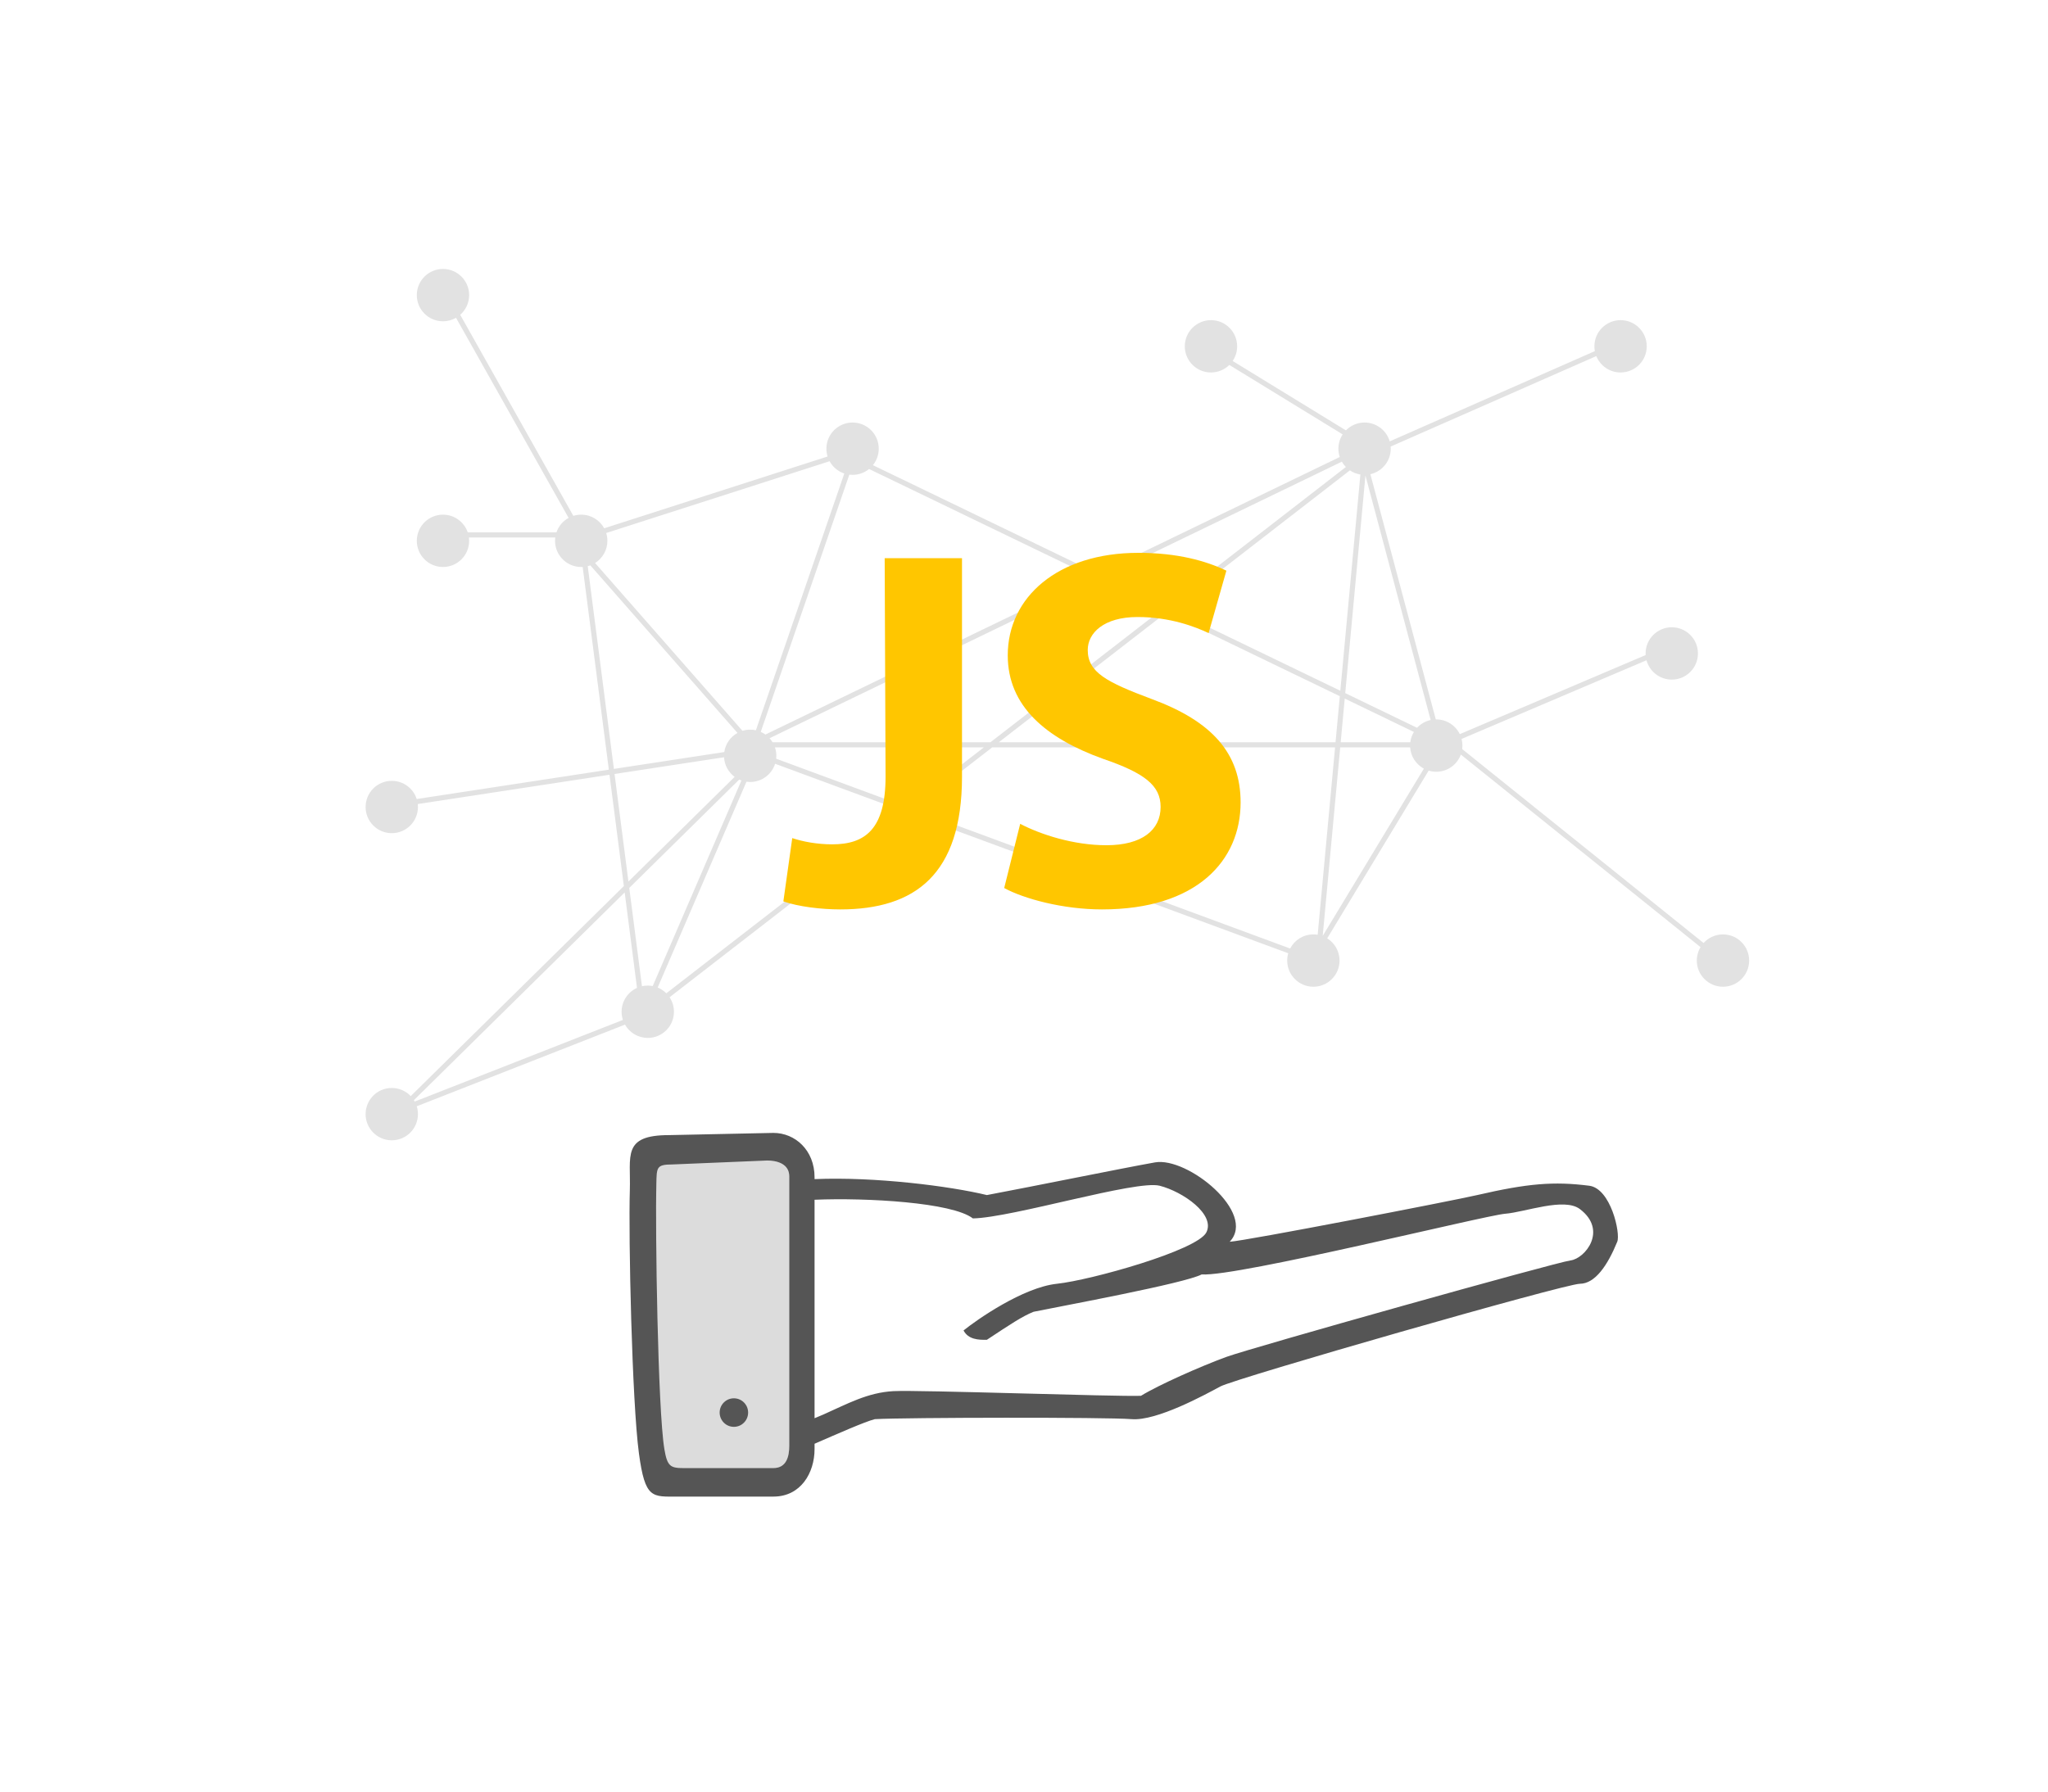 <svg xmlns="http://www.w3.org/2000/svg" width="400" height="350" viewBox="0 0 400 350">
  <g fill="none" fill-rule="evenodd">
    <path fill="#DCDCDC" d="M149.825,226.713 C151.683,226.713 154.151,227.32 154.151,229.81 L154.151,282.459 C154.151,284.494 153.627,286.795 151.061,286.795 L133.193,286.795 C130.679,286.795 130.048,286.468 129.486,283.078 C128.2,275.319 127.96,239.169 128.199,230.429 C128.283,227.354 128.16,226.713 131.289,226.713 L149.825,226.713 Z"/>
    <path fill="#555" d="M159.094,230.349 C170.91,229.849 185.597,231.725 192.751,233.465 C201.431,231.838 219.215,228.212 225.583,227.081 C231.95,225.95 245.52,236.981 240.174,242.585 C243.204,242.433 283.62,234.594 288.51,233.465 C298.397,231.181 303.472,230.763 310.397,231.641 C314.6,232.173 316.542,240.94 315.869,242.585 C313.972,247.229 311.532,250.778 308.573,250.793 C305.615,250.807 241.338,269.246 238.35,270.857 C235.363,272.467 225.913,277.642 221.023,277.241 C216.133,276.84 177.003,276.905 170.863,277.241 C168.898,277.749 163.817,279.993 159.094,282.047 L159.094,283.078 C159.094,287.759 156.386,292.369 151.061,292.369 L132.45,292.369 C127.392,292.369 125.995,292.919 124.787,283.904 C123.437,273.835 122.729,241.721 123.016,232.487 C123.222,225.827 121.444,221.752 130.671,221.752 L151.061,221.321 C155.259,221.321 159.094,224.657 159.094,229.993 L159.094,230.349 Z M159.094,277.06 C159.707,276.813 160.292,276.568 160.832,276.329 C165.492,274.259 169.457,272.035 174.511,271.769 C179.566,271.502 217.94,272.869 222.847,272.681 C226.232,270.59 234.565,266.888 239.533,265.079 C244.502,263.269 303.897,246.596 306.749,246.233 C309.602,245.87 314.047,240.352 308.573,236.201 C305.495,233.866 297.867,236.81 293.982,237.113 C290.097,237.416 241.646,249.458 234.702,248.969 C231.341,250.731 207.487,255.116 201.871,256.265 C199.649,257.159 197.353,258.693 192.751,261.737 C191.084,261.775 189.12,261.682 188.191,259.913 C190.73,257.863 199.795,251.493 206.431,250.793 C213.067,250.092 233.829,244.27 235.614,240.761 C237.4,237.251 231.075,232.812 226.495,231.641 C221.915,230.47 197.758,237.875 190.015,238.025 C186.005,234.908 169.262,233.949 159.094,234.38 L159.094,277.06 Z M149.825,226.713 L131.289,227.485 C128.16,227.485 128.283,228.126 128.199,231.201 C127.96,239.941 128.47,275.319 129.757,283.078 C130.319,286.468 130.949,286.795 133.464,286.795 L151.061,286.795 C153.627,286.795 154.151,284.494 154.151,282.459 L154.151,229.81 C154.151,227.32 151.683,226.713 149.825,226.713 Z M143.338,273.168 C144.874,273.168 146.118,274.417 146.118,275.955 C146.118,277.494 144.874,278.743 143.338,278.743 C141.802,278.743 140.557,277.494 140.557,275.955 C140.557,274.417 141.802,273.168 143.338,273.168 Z"/>
    <path fill="#E2E2E2" d="M261.683,136.006 L227.81,119.653 L195.089,145 L260.848,145 L261.683,136.006 Z M261.782,134.943 L265.701,92.7 C264.951,92.58 264.256,92.296 263.653,91.887 L228.693,118.969 L261.782,134.943 Z M226.804,119.167 L214.46,113.208 L150.303,144.217 C150.521,144.458 150.718,144.72 150.888,145 L193.456,145 L226.804,119.167 Z M227.687,118.483 L262.867,91.231 C262.563,90.92 262.298,90.571 262.081,90.191 L215.609,112.653 L227.687,118.483 Z M276.154,142.992 L262.644,136.47 L261.853,145 L275.449,145 C275.542,144.272 275.788,143.591 276.154,142.992 Z M276.77,142.179 C277.467,141.427 278.387,140.885 279.425,140.659 L266.687,92.893 L262.743,135.407 L276.77,142.179 Z M214.459,112.098 L261.671,89.279 C261.5,88.768 261.407,88.222 261.407,87.654 C261.407,86.623 261.712,85.664 262.237,84.861 L240.105,71.296 C239.182,72.205 237.916,72.765 236.519,72.765 C233.696,72.765 231.407,70.477 231.407,67.654 C231.407,64.83 233.696,62.542 236.519,62.542 C239.341,62.542 241.63,64.83 241.63,67.654 C241.63,68.716 241.306,69.702 240.752,70.519 L262.869,84.075 C263.796,83.129 265.089,82.542 266.519,82.542 C268.846,82.542 270.81,84.097 271.428,86.226 L311.494,68.596 C311.437,68.291 311.407,67.976 311.407,67.654 C311.407,64.83 313.696,62.542 316.519,62.542 C319.341,62.542 321.63,64.83 321.63,67.654 C321.63,70.477 319.341,72.765 316.519,72.765 C314.371,72.765 312.533,71.441 311.777,69.565 L271.613,87.237 C271.624,87.374 271.63,87.513 271.63,87.654 C271.63,90.086 269.931,92.122 267.654,92.639 L280.429,140.543 C280.459,140.542 280.489,140.542 280.519,140.542 C282.54,140.542 284.287,141.715 285.116,143.418 L321.417,127.971 C321.411,127.866 321.407,127.76 321.407,127.654 C321.407,124.831 323.696,122.542 326.519,122.542 C329.341,122.542 331.63,124.831 331.63,127.654 C331.63,130.477 329.341,132.765 326.519,132.765 C324.157,132.765 322.169,131.163 321.583,128.987 L285.464,144.357 C285.572,144.771 285.63,145.206 285.63,145.654 C285.63,145.885 285.614,146.113 285.584,146.337 L332.73,184.222 C333.665,183.19 335.016,182.542 336.519,182.542 C339.341,182.542 341.63,184.831 341.63,187.654 C341.63,190.477 339.341,192.765 336.519,192.765 C333.696,192.765 331.407,190.477 331.407,187.654 C331.407,186.693 331.673,185.794 332.134,185.026 L285.321,147.408 C284.605,149.367 282.725,150.765 280.519,150.765 C280.002,150.765 279.503,150.689 279.033,150.546 L259.22,183.314 C260.667,184.216 261.63,185.823 261.63,187.654 C261.63,190.477 259.341,192.765 256.519,192.765 C253.696,192.765 251.407,190.477 251.407,187.654 C251.407,187.158 251.478,186.679 251.609,186.227 L177.301,158.779 L130.774,194.822 C131.315,195.632 131.63,196.606 131.63,197.654 C131.63,200.477 129.341,202.765 126.519,202.765 C124.609,202.765 122.945,201.719 122.067,200.168 L81.395,216.118 C81.547,216.602 81.63,217.118 81.63,217.654 C81.63,220.477 79.341,222.765 76.519,222.765 C73.696,222.765 71.407,220.477 71.407,217.654 C71.407,214.831 73.696,212.542 76.519,212.542 C77.976,212.542 79.29,213.152 80.221,214.13 L121.847,173.098 L119.041,151.354 L81.597,157.074 C81.619,157.264 81.63,157.458 81.63,157.654 C81.63,160.477 79.341,162.765 76.519,162.765 C73.696,162.765 71.407,160.477 71.407,157.654 C71.407,154.831 73.696,152.542 76.519,152.542 C78.798,152.542 80.729,154.034 81.388,156.095 L118.913,150.362 L113.803,110.758 C113.709,110.763 113.614,110.765 113.519,110.765 C110.696,110.765 108.407,108.477 108.407,105.654 C108.407,105.432 108.421,105.214 108.449,105 L91.588,105 C91.616,105.214 91.63,105.432 91.63,105.654 C91.63,108.477 89.341,110.765 86.519,110.765 C83.696,110.765 81.407,108.477 81.407,105.654 C81.407,102.831 83.696,100.542 86.519,100.542 C88.763,100.542 90.669,101.988 91.356,104 L108.681,104 C109.095,102.789 109.95,101.783 111.055,101.174 L89.068,62.085 C88.318,62.518 87.447,62.765 86.519,62.765 C83.696,62.765 81.407,60.477 81.407,57.654 C81.407,54.83 83.696,52.542 86.519,52.542 C89.341,52.542 91.63,54.83 91.63,57.654 C91.63,59.187 90.955,60.562 89.886,61.499 L111.98,100.778 C112.465,100.624 112.982,100.542 113.519,100.542 C115.454,100.542 117.139,101.618 118.006,103.205 L161.639,89.18 C161.489,88.698 161.407,88.185 161.407,87.654 C161.407,84.83 163.696,82.542 166.519,82.542 C169.341,82.542 171.63,84.83 171.63,87.654 C171.63,88.873 171.203,89.993 170.49,90.871 L214.459,112.098 Z M213.31,112.653 L169.742,91.62 C168.863,92.336 167.741,92.765 166.519,92.765 C166.304,92.765 166.093,92.752 165.885,92.727 L148.586,142.977 C148.908,143.12 149.212,143.294 149.495,143.497 L213.31,112.653 Z M260.756,146 L193.798,146 L178.233,158.058 L251.981,185.298 C252.833,183.66 254.545,182.542 256.519,182.542 C256.805,182.542 257.085,182.565 257.359,182.611 L260.756,146 Z M192.165,146 L151.356,146 C151.533,146.519 151.63,147.075 151.63,147.654 C151.63,147.845 151.619,148.034 151.599,148.22 L177.127,157.649 L192.165,146 Z M275.419,146 L261.76,146 L258.342,182.833 L278.099,150.158 C276.593,149.346 275.539,147.801 275.419,146 Z M176.196,158.371 L151.389,149.208 C150.731,151.271 148.799,152.765 146.519,152.765 C146.273,152.765 146.031,152.748 145.795,152.715 L128.452,192.92 C129.089,193.181 129.662,193.567 130.141,194.047 L176.196,158.371 Z M122.008,174.344 L80.84,214.924 C80.897,215.013 80.951,215.104 81.002,215.197 L121.662,199.252 C121.497,198.749 121.407,198.212 121.407,197.654 C121.407,195.581 122.641,193.796 124.414,192.994 L122.008,174.344 Z M143.486,151.769 C142.296,150.89 141.5,149.507 141.415,147.935 L120.03,151.203 L122.742,172.217 L143.486,151.769 Z M144.376,152.296 L122.903,173.462 L125.381,192.669 C125.747,192.586 126.127,192.542 126.519,192.542 C126.849,192.542 127.173,192.573 127.486,192.633 L144.81,152.473 C144.662,152.42 144.517,152.361 144.376,152.296 Z M114.792,110.605 L119.902,150.211 L141.46,146.917 C141.692,145.307 142.675,143.94 144.042,143.181 L115.3,110.446 C115.134,110.508 114.965,110.561 114.792,110.605 Z M162.032,90.104 L118.399,104.129 C118.549,104.611 118.63,105.123 118.63,105.654 C118.63,107.481 117.671,109.085 116.228,109.989 L145.01,142.768 C145.487,142.621 145.994,142.542 146.519,142.542 C146.902,142.542 147.276,142.584 147.636,142.664 L164.904,92.505 C163.671,92.095 162.647,91.228 162.032,90.104 Z"/>
    <path fill="#FFC600" fill-rule="nonzero" d="M172.789,109.045 L187.891,109.045 L187.891,151.712 C187.891,170.868 178.691,177.66 164.109,177.66 C160.464,177.66 155.951,177.138 153,176.093 L154.736,163.728 C156.819,164.425 159.596,164.947 162.547,164.947 C168.97,164.947 172.962,161.987 172.962,151.712 L172.789,109.045 Z M199.257,160.942 C203.249,163.032 209.672,165.122 216.094,165.122 C223.038,165.122 226.683,162.161 226.683,157.633 C226.683,153.453 223.558,151.015 215.4,148.229 C204.291,144.223 196.826,137.954 196.826,128.027 C196.826,116.708 206.547,108 222.343,108 C229.981,108 235.536,109.567 239.528,111.483 L236.057,123.674 C233.453,122.455 228.592,120.539 222.17,120.539 C215.574,120.539 212.449,123.674 212.449,126.982 C212.449,131.336 216.094,133.252 224.947,136.561 C236.751,140.915 242.306,147.184 242.306,156.762 C242.306,168.082 233.8,177.66 215.226,177.66 C207.589,177.66 199.951,175.571 196.132,173.481 L199.257,160.942 Z"/>
  </g>
</svg>
